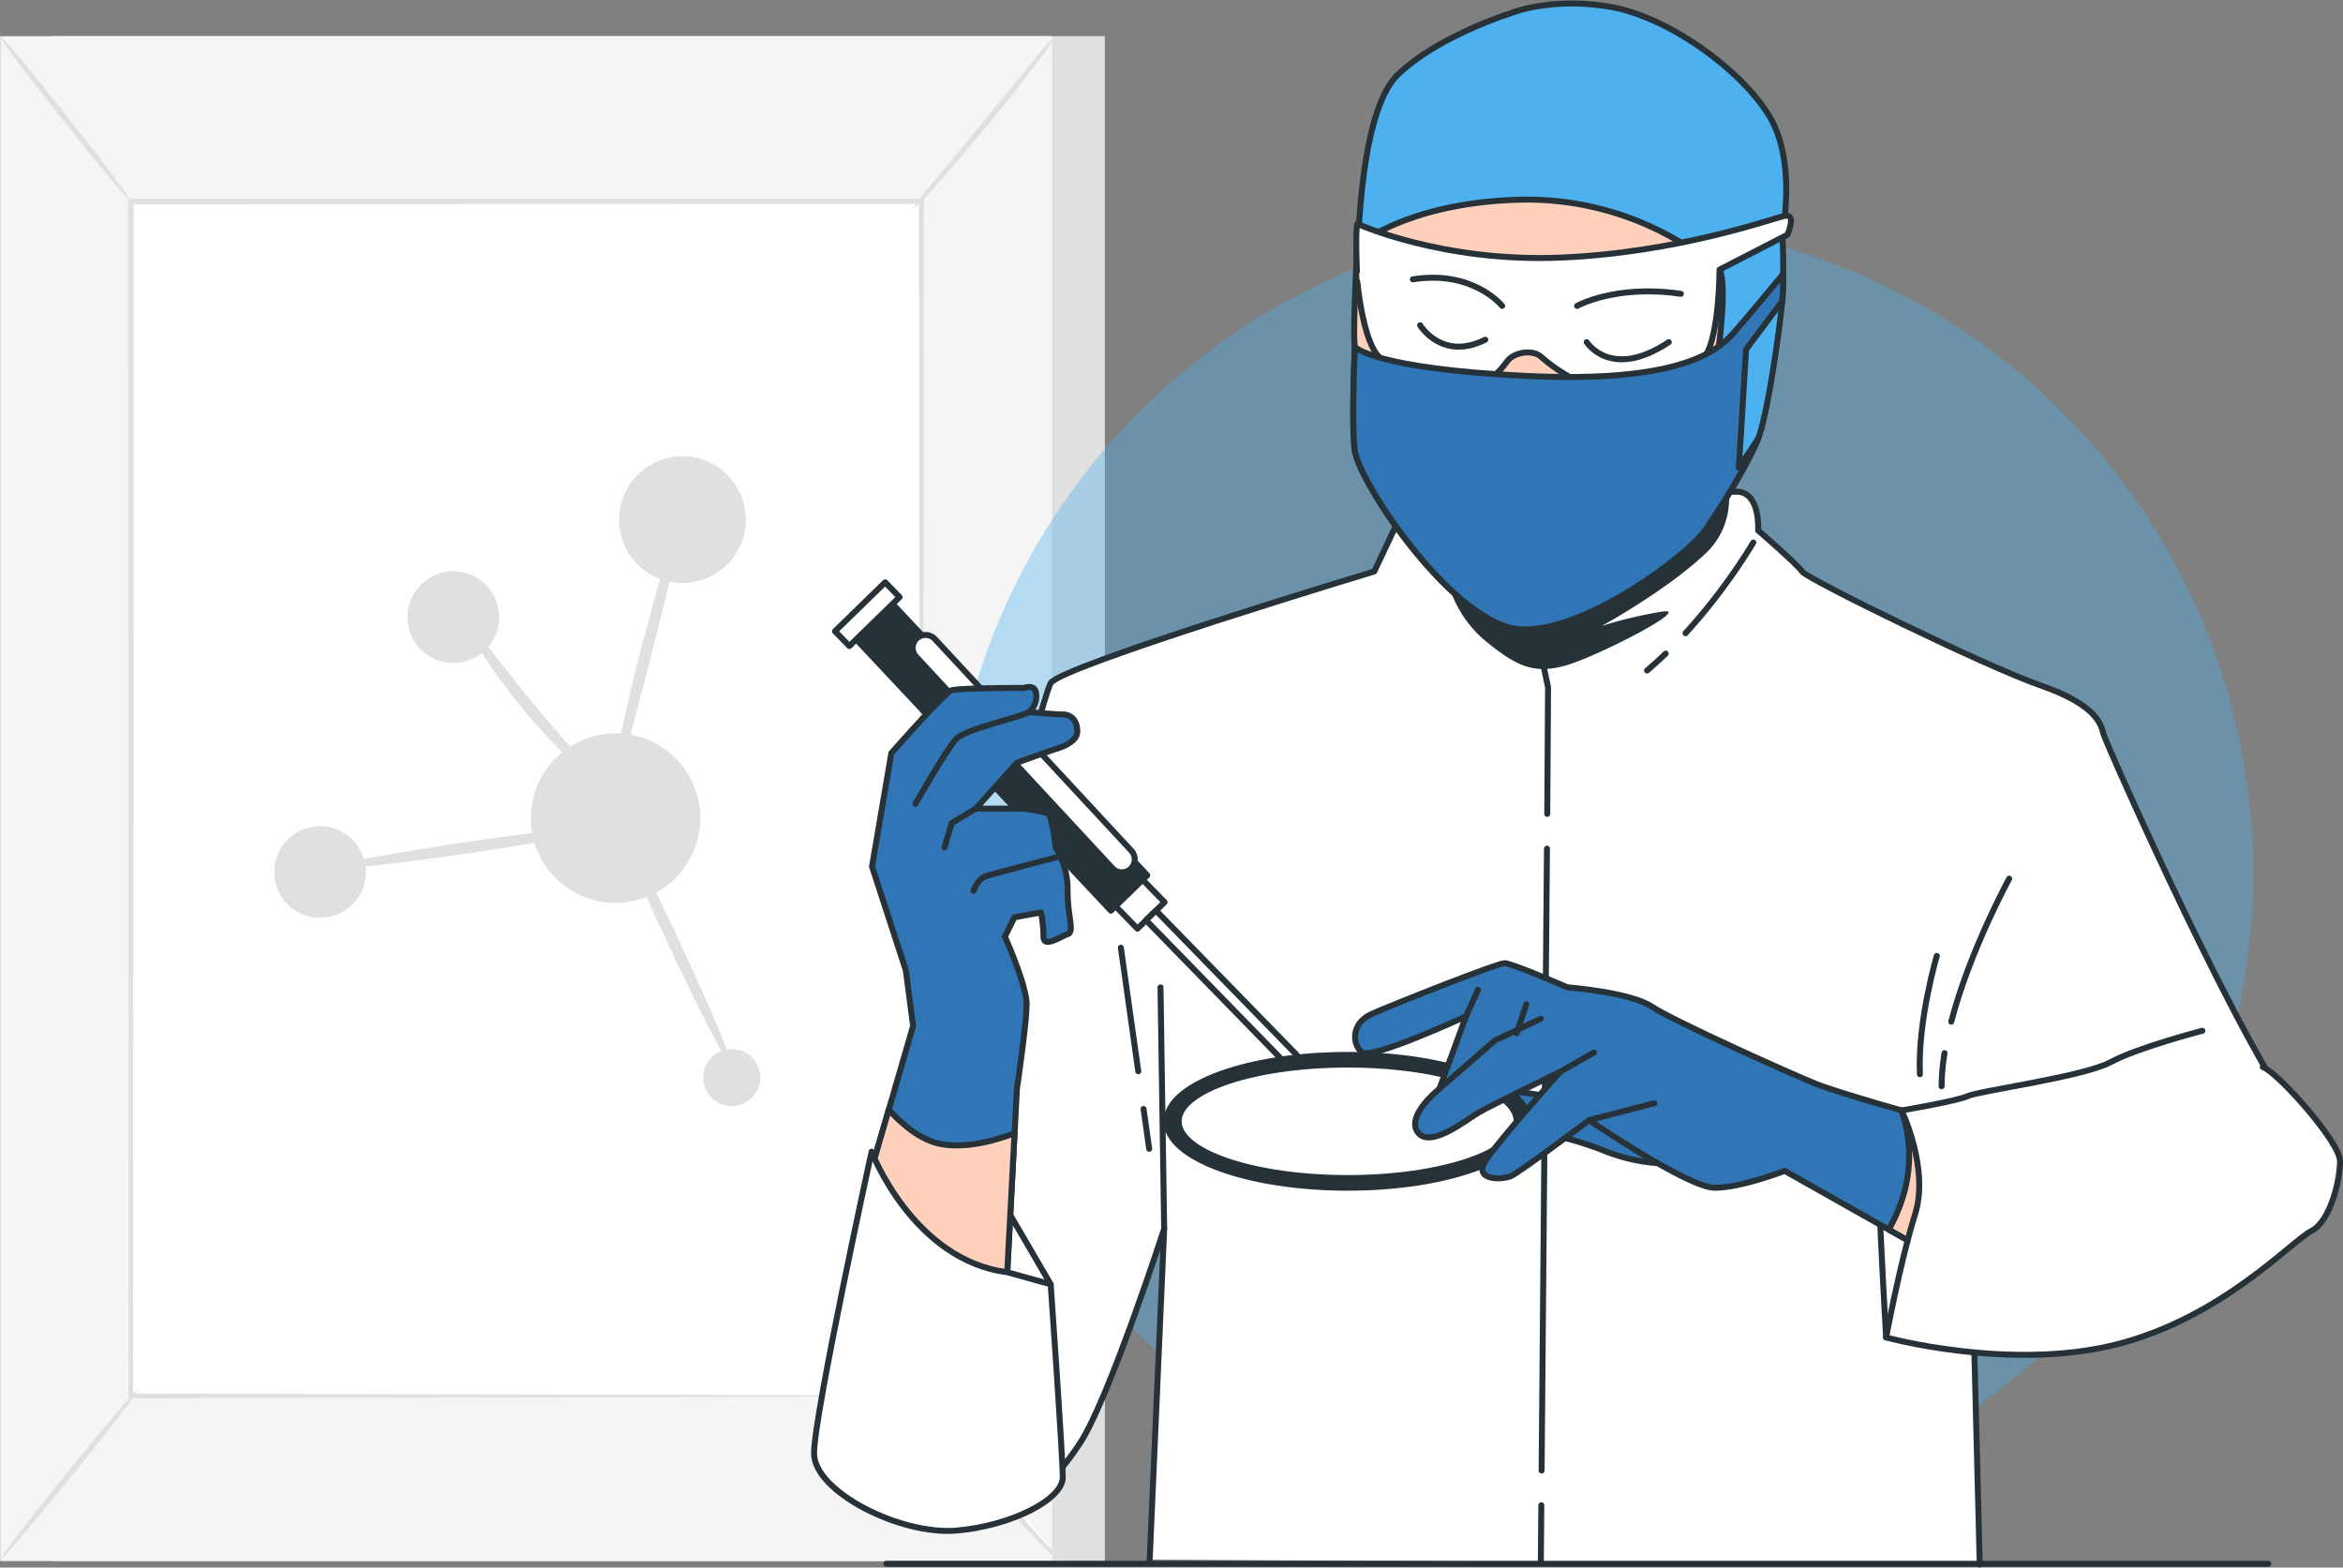 <svg xmlns="http://www.w3.org/2000/svg" width="392.637" height="262.684" viewBox="0 0 392.637 262.684">
  <rect x="0" y="0" width="392.637" height="262.684" fill="#808080" stroke="none"/>
  <g id="Grupo_1013270" data-name="Grupo 1013270" transform="translate(-915 -1151.699)">
    <g id="Grupo_1011329" data-name="Grupo 1011329" transform="translate(915 1157.76)">
      <g id="Grupo_1011304" data-name="Grupo 1011304" transform="translate(0 0)">
        <g id="Grupo_1011244" data-name="Grupo 1011244" transform="translate(8.863 0.003)">
          <g id="Grupo_1011243" data-name="Grupo 1011243">
            <g id="Grupo_1011242" data-name="Grupo 1011242">
              <g id="Grupo_1011241" data-name="Grupo 1011241">
                <g id="Grupo_1011240" data-name="Grupo 1011240">
                  <rect id="Rectángulo_347198" data-name="Rectángulo 347198" width="176.29" height="255.525" fill="#e0e0e0"/>
                </g>
              </g>
            </g>
          </g>
        </g>
        <g id="Grupo_1011249" data-name="Grupo 1011249" transform="translate(0.032 0.003)">
          <g id="Grupo_1011248" data-name="Grupo 1011248">
            <g id="Grupo_1011247" data-name="Grupo 1011247">
              <g id="Grupo_1011246" data-name="Grupo 1011246">
                <g id="Grupo_1011245" data-name="Grupo 1011245">
                  <rect id="Rectángulo_347199" data-name="Rectángulo 347199" width="176.29" height="255.525" fill="#f5f5f5"/>
                </g>
              </g>
            </g>
          </g>
        </g>
        <g id="Grupo_1011261" data-name="Grupo 1011261" transform="translate(21.455 27.199)">
          <g id="Grupo_1011254" data-name="Grupo 1011254" transform="translate(0.48 0.479)">
            <g id="Grupo_1011253" data-name="Grupo 1011253">
              <g id="Grupo_1011252" data-name="Grupo 1011252">
                <g id="Grupo_1011251" data-name="Grupo 1011251">
                  <g id="Grupo_1011250" data-name="Grupo 1011250">
                    <rect id="Rectángulo_347200" data-name="Rectángulo 347200" width="132.485" height="200.175" fill="#fff"/>
                  </g>
                </g>
              </g>
            </g>
          </g>
          <g id="Grupo_1011260" data-name="Grupo 1011260">
            <g id="Grupo_1011259" data-name="Grupo 1011259">
              <g id="Grupo_1011258" data-name="Grupo 1011258">
                <g id="Grupo_1011257" data-name="Grupo 1011257">
                  <g id="Grupo_1011256" data-name="Grupo 1011256">
                    <g id="Grupo_1011255" data-name="Grupo 1011255">
                      <path id="Trazado_715414" data-name="Trazado 715414" d="M186.367,283.977s-.017-.34-.025-.979c-.006-.661-.015-1.6-.027-2.839-.011-2.516-.029-6.2-.052-10.979-.028-9.595-.068-23.575-.119-41.235-.053-35.3-.129-85.281-.216-144.144l.439.44L53.9,84.28h-.016l.479-.479c-.038,75.514-.072,145.14-.1,200.175l-.382-.381,96.431.2,26.642.1,6.993.044c1.583.013,2.418.041,2.418.041s-.78.027-2.338.04l-6.921.044-26.556.1-96.669.2H53.5v-.383c-.027-55.035-.059-124.66-.1-200.175v-.479h.5c47.14.015,91.991.027,132.468.04h.44V83.8c-.089,58.98-.164,109.064-.217,144.431-.05,17.619-.09,31.565-.118,41.136-.023,4.743-.041,8.4-.053,10.892-.011,1.213-.019,2.14-.027,2.789C186.384,283.673,186.367,283.977,186.367,283.977Z" transform="translate(-53.403 -83.322)" fill="#e0e0e0"/>
                    </g>
                  </g>
                </g>
              </g>
            </g>
          </g>
        </g>
        <g id="Grupo_1011267" data-name="Grupo 1011267" transform="translate(148.277 29.014)">
          <g id="Grupo_1011266" data-name="Grupo 1011266">
            <g id="Grupo_1011265" data-name="Grupo 1011265">
              <g id="Grupo_1011264" data-name="Grupo 1011264">
                <g id="Grupo_1011263" data-name="Grupo 1011263">
                  <g id="Grupo_1011262" data-name="Grupo 1011262">
                    <path id="Trazado_715415" data-name="Trazado 715415" d="M157.942,84.818" transform="translate(-157.942 -84.818)" fill="none" stroke="#fbfbfb" stroke-miterlimit="10" stroke-width="0.25"/>
                  </g>
                </g>
              </g>
            </g>
          </g>
        </g>
        <g id="Grupo_1011273" data-name="Grupo 1011273" transform="translate(152.805 0)">
          <g id="Grupo_1011272" data-name="Grupo 1011272">
            <g id="Grupo_1011271" data-name="Grupo 1011271">
              <g id="Grupo_1011270" data-name="Grupo 1011270">
                <g id="Grupo_1011269" data-name="Grupo 1011269">
                  <g id="Grupo_1011268" data-name="Grupo 1011268">
                    <path id="Trazado_715416" data-name="Trazado 715416" d="M185.687,60.906a30.782,30.782,0,0,1-3.143,4.565c-2.048,2.738-4.955,6.464-8.271,10.491s-6.418,7.6-8.714,10.13a30.434,30.434,0,0,1-3.878,3.959,33.138,33.138,0,0,1,3.365-4.4l8.487-10.3,8.479-10.3A32.842,32.842,0,0,1,185.687,60.906Z" transform="translate(-161.675 -60.903)" fill="#e0e0e0"/>
                  </g>
                </g>
              </g>
            </g>
          </g>
        </g>
        <g id="Grupo_1011285" data-name="Grupo 1011285" transform="translate(155.087 227.206)">
          <g id="Grupo_1011278" data-name="Grupo 1011278" transform="translate(0.008 0.002)">
            <g id="Grupo_1011277" data-name="Grupo 1011277">
              <g id="Grupo_1011276" data-name="Grupo 1011276">
                <g id="Grupo_1011275" data-name="Grupo 1011275">
                  <g id="Grupo_1011274" data-name="Grupo 1011274">
                    <path id="Trazado_715417" data-name="Trazado 715417" d="M163.562,248.189a164.014,164.014,0,0,0,23.107,28.9" transform="translate(-163.562 -248.189)" fill="#fff"/>
                  </g>
                </g>
              </g>
            </g>
          </g>
          <g id="Grupo_1011284" data-name="Grupo 1011284">
            <g id="Grupo_1011283" data-name="Grupo 1011283">
              <g id="Grupo_1011282" data-name="Grupo 1011282">
                <g id="Grupo_1011281" data-name="Grupo 1011281">
                  <g id="Grupo_1011280" data-name="Grupo 1011280">
                    <g id="Grupo_1011279" data-name="Grupo 1011279">
                      <path id="Trazado_715418" data-name="Trazado 715418" d="M186.67,277.088a26.276,26.276,0,0,1-4.029-3.665,129.068,129.068,0,0,1-16.39-20.5,26.263,26.263,0,0,1-2.688-4.736,36.737,36.737,0,0,1,3.25,4.356c1.943,2.727,4.674,6.459,7.861,10.448s6.228,7.471,8.461,9.966A36.381,36.381,0,0,1,186.67,277.088Z" transform="translate(-163.556 -248.187)" fill="#e0e0e0"/>
                    </g>
                  </g>
                </g>
              </g>
            </g>
          </g>
        </g>
        <g id="Grupo_1011297" data-name="Grupo 1011297" transform="translate(0 226.833)">
          <g id="Grupo_1011290" data-name="Grupo 1011290" transform="translate(0.006 0.003)">
            <g id="Grupo_1011289" data-name="Grupo 1011289">
              <g id="Grupo_1011288" data-name="Grupo 1011288">
                <g id="Grupo_1011287" data-name="Grupo 1011287">
                  <g id="Grupo_1011286" data-name="Grupo 1011286">
                    <path id="Trazado_715419" data-name="Trazado 715419" d="M35.723,276.372q11.546-14.245,23.091-28.49" transform="translate(-35.723 -247.882)" fill="#fff"/>
                  </g>
                </g>
              </g>
            </g>
          </g>
          <g id="Grupo_1011296" data-name="Grupo 1011296">
            <g id="Grupo_1011295" data-name="Grupo 1011295">
              <g id="Grupo_1011294" data-name="Grupo 1011294">
                <g id="Grupo_1011293" data-name="Grupo 1011293">
                  <g id="Grupo_1011292" data-name="Grupo 1011292">
                    <g id="Grupo_1011291" data-name="Grupo 1011291">
                      <path id="Trazado_715420" data-name="Trazado 715420" d="M58.815,247.883c.206.167-4.8,6.68-11.172,14.546S35.93,276.54,35.724,276.372s4.8-6.678,11.174-14.547S58.61,247.716,58.815,247.883Z" transform="translate(-35.718 -247.879)" fill="#e0e0e0"/>
                    </g>
                  </g>
                </g>
              </g>
            </g>
          </g>
        </g>
        <g id="Grupo_1011303" data-name="Grupo 1011303" transform="translate(0.025)">
          <g id="Grupo_1011302" data-name="Grupo 1011302">
            <g id="Grupo_1011301" data-name="Grupo 1011301">
              <g id="Grupo_1011300" data-name="Grupo 1011300">
                <g id="Grupo_1011299" data-name="Grupo 1011299">
                  <g id="Grupo_1011298" data-name="Grupo 1011298">
                    <path id="Trazado_715421" data-name="Trazado 715421" d="M35.745,60.906c.209-.165,5.226,5.834,11.208,13.4S57.617,88.134,57.41,88.3,52.185,82.463,46.2,74.9,35.538,61.069,35.745,60.906Z" transform="translate(-35.739 -60.902)" fill="#e0e0e0"/>
                  </g>
                </g>
              </g>
            </g>
          </g>
        </g>
      </g>
      <g id="Grupo_1011327" data-name="Grupo 1011327" transform="translate(45.958 70.402)">
        <g id="Grupo_1011306" data-name="Grupo 1011306" transform="translate(42.993 46.432)">
          <g id="Grupo_1011305" data-name="Grupo 1011305">
            <ellipse id="Elipse_8462" data-name="Elipse 8462" cx="14.201" cy="14.201" rx="14.201" ry="14.201" fill="#e0e0e0"/>
          </g>
        </g>
        <g id="Grupo_1011308" data-name="Grupo 1011308" transform="translate(57.789)">
          <g id="Grupo_1011307" data-name="Grupo 1011307">
            <path id="Trazado_715422" data-name="Trazado 715422" d="M142.469,129.55a10.616,10.616,0,1,1-10.616-10.616A10.616,10.616,0,0,1,142.469,129.55Z" transform="translate(-121.236 -118.934)" fill="#e0e0e0"/>
          </g>
        </g>
        <g id="Grupo_1011310" data-name="Grupo 1011310" transform="translate(22.333 19.273)">
          <g id="Grupo_1011309" data-name="Grupo 1011309">
            <path id="Trazado_715423" data-name="Trazado 715423" d="M107.371,142.5a7.68,7.68,0,1,1-7.68-7.679A7.681,7.681,0,0,1,107.371,142.5Z" transform="translate(-92.01 -134.821)" fill="#e0e0e0"/>
          </g>
        </g>
        <g id="Grupo_1011312" data-name="Grupo 1011312" transform="translate(71.895 99.326)">
          <g id="Grupo_1011311" data-name="Grupo 1011311">
            <path id="Trazado_715424" data-name="Trazado 715424" d="M141.019,208.963a4.777,4.777,0,1,1,0-6.756A4.777,4.777,0,0,1,141.019,208.963Z" transform="translate(-132.863 -200.808)" fill="#e0e0e0"/>
          </g>
        </g>
        <g id="Grupo_1011314" data-name="Grupo 1011314" transform="translate(0 61.987)">
          <g id="Grupo_1011313" data-name="Grupo 1011313">
            <path id="Trazado_715425" data-name="Trazado 715425" d="M88.961,177.709a7.68,7.68,0,1,1-7.68-7.679A7.681,7.681,0,0,1,88.961,177.709Z" transform="translate(-73.601 -170.03)" fill="#e0e0e0"/>
          </g>
        </g>
        <g id="Grupo_1011317" data-name="Grupo 1011317" transform="translate(57.155 60.63)">
          <g id="Grupo_1011316" data-name="Grupo 1011316">
            <g id="Grupo_1011315" data-name="Grupo 1011315">
              <path id="Trazado_715426" data-name="Trazado 715426" d="M120.753,168.915c.478-.223,5.226,8.92,10.6,20.42s9.352,21.008,8.873,21.231-5.225-8.918-10.6-20.422S120.275,169.138,120.753,168.915Z" transform="translate(-120.714 -168.911)" fill="#e0e0e0"/>
            </g>
          </g>
        </g>
        <g id="Grupo_1011320" data-name="Grupo 1011320" transform="translate(9.485 61.945)">
          <g id="Grupo_1011319" data-name="Grupo 1011319">
            <g id="Grupo_1011318" data-name="Grupo 1011318">
              <path id="Trazado_715427" data-name="Trazado 715427" d="M127.986,170.124c.078.522-10.285,2.488-23.142,4.39s-23.347,3.023-23.424,2.5,10.283-2.487,23.143-4.39S127.908,169.6,127.986,170.124Z" transform="translate(-81.42 -169.995)" fill="#e0e0e0"/>
            </g>
          </g>
        </g>
        <g id="Grupo_1011323" data-name="Grupo 1011323" transform="translate(31.281 26.335)">
          <g id="Grupo_1011322" data-name="Grupo 1011322">
            <g id="Grupo_1011321" data-name="Grupo 1011321">
              <path id="Trazado_715428" data-name="Trazado 715428" d="M123.182,169.561c-.326.376-6.923-5-13.546-13.088-6.654-8.065-10.65-15.577-10.218-15.823.474-.292,5.14,6.669,11.695,14.61C117.633,163.225,123.562,169.151,123.182,169.561Z" transform="translate(-99.386 -140.642)" fill="#e0e0e0"/>
            </g>
          </g>
        </g>
        <g id="Grupo_1011326" data-name="Grupo 1011326" transform="translate(56.46 10.515)">
          <g id="Grupo_1011325" data-name="Grupo 1011325">
            <g id="Grupo_1011324" data-name="Grupo 1011324">
              <path id="Trazado_715429" data-name="Trazado 715429" d="M132.086,127.7l-.05-.012c-.053-.027.053.057.079.023l0,.042-.034.359-.24,1.372c-.352,1.617-.712,3.271-1.089,5-.968,4.213-2.385,10.013-4.013,16.4-3.283,12.778-6.022,23.1-6.509,23-.548-.113,1.37-10.677,4.657-23.473,1.629-6.4,3.255-12.155,4.56-16.287.653-2.066,1.227-3.727,1.68-4.859a11.053,11.053,0,0,1,.588-1.287,1.632,1.632,0,0,1,.224-.319l.058-.05c.049-.057.187.03.125.033A.066.066,0,0,1,132.086,127.7Z" transform="translate(-120.14 -127.601)" fill="#e0e0e0"/>
            </g>
          </g>
        </g>
      </g>
    </g>
    <g id="Character_1" data-name="Character 1" transform="translate(1051.423 1152.288)">
      <g id="Grupo_1011238" data-name="Grupo 1011238" transform="translate(0 0)">
        <ellipse id="Elipse_8459" data-name="Elipse 8459" cx="109.349" cy="109.349" rx="109.349" ry="109.349" transform="translate(22.447 36.413)" fill="#4db1f0" opacity="0.38"/>
        <g id="Grupo_1011237" data-name="Grupo 1011237">
          <path id="Trazado_715383" data-name="Trazado 715383" d="M88.811,317.7l2.428-55.432S81.932,291,77.077,298.279s-8.5,10.115-15.376,8.9-19.825-22.253-19.825-32.773S52.8,237.183,55.228,231.114,70.6,173.659,72.222,170.827s54.217-18.7,54.217-18.7l3.642-7.688s53.813-6.069,57.455-5.664,3.237,6.473,3.237,6.473,6.562,5.676,7.371,6.891,30.663,15.851,39.969,19.088,10.115,6.473,10.519,8.092,24.682,56.242,33.583,65.547-13.756,27.109-21.444,30.346-18.208,1.62-21.849-4.046-12.543-12.947-12.543-12.947l1.533,60.312" transform="translate(-32.57 -56.952)" fill="#fff" stroke="#263238" stroke-linecap="round" stroke-linejoin="round" stroke-width="1"/>
          <line id="Línea_2469" data-name="Línea 2469" x1="0.614" y1="40.448" transform="translate(58.054 164.869)" fill="none" stroke="#263238" stroke-linecap="round" stroke-linejoin="round" stroke-width="1"/>
          <line id="Línea_2470" data-name="Línea 2470" x2="0.941" y2="6.68" transform="translate(55.215 185.242)" fill="none" stroke="#263238" stroke-linecap="round" stroke-linejoin="round" stroke-width="1"/>
          <line id="Línea_2471" data-name="Línea 2471" x2="2.916" y2="20.706" transform="translate(51.41 158.224)" fill="none" stroke="#263238" stroke-linecap="round" stroke-linejoin="round" stroke-width="1"/>
          <g id="Grupo_1011231" data-name="Grupo 1011231" transform="translate(121.383 90.324)">
            <path id="Trazado_715384" data-name="Trazado 715384" d="M190.446,216.306a35.1,35.1,0,0,0-.488,5.561" transform="translate(-122.388 -130.747)" fill="none" stroke="#263238" stroke-linecap="round" stroke-linejoin="round" stroke-width="1"/>
            <path id="Trazado_715385" data-name="Trazado 715385" d="M201,192.208s-6.586,12-9.716,23.973" transform="translate(-122.105 -135.884)" fill="none" stroke="#263238" stroke-linecap="round" stroke-linejoin="round" stroke-width="1"/>
            <path id="Trazado_715386" data-name="Trazado 715386" d="M189.795,202.88s-3.237,10.924-2.832,19.827" transform="translate(-123.034 -133.609)" fill="none" stroke="#263238" stroke-linecap="round" stroke-linejoin="round" stroke-width="1"/>
            <path id="Trazado_715387" data-name="Trazado 715387" d="M152.393,161.124c-1,.969-2.048,1.918-3.124,2.829" transform="translate(-131.062 -142.509)" fill="none" stroke="#263238" stroke-linecap="round" stroke-linejoin="round" stroke-width="1"/>
            <path id="Trazado_715388" data-name="Trazado 715388" d="M165.938,145.78a98.875,98.875,0,0,1-11.35,15.188" transform="translate(-129.928 -145.78)" fill="none" stroke="#263238" stroke-linecap="round" stroke-linejoin="round" stroke-width="1"/>
            <line id="Línea_2472" data-name="Línea 2472" x1="0.082" y2="9.506" transform="translate(0.405 161.323)" fill="none" stroke="#263238" stroke-linecap="round" stroke-linejoin="round" stroke-width="1"/>
            <line id="Línea_2473" data-name="Línea 2473" x1="0.896" y2="104.203" transform="translate(0.536 51.3)" fill="none" stroke="#263238" stroke-linecap="round" stroke-linejoin="round" stroke-width="1"/>
            <path id="Trazado_715389" data-name="Trazado 715389" d="M134.261,159.454l1.618,7.688-.136,21.2" transform="translate(-134.261 -142.865)" fill="none" stroke="#263238" stroke-linecap="round" stroke-linejoin="round" stroke-width="1"/>
          </g>
          <path id="Trazado_715390" data-name="Trazado 715390" d="M68.454,250.8l-8.5-14.566-.405,16.589S65.621,254.439,68.454,250.8Z" transform="translate(-28.802 -36.175)" fill="#fff" stroke="#263238" stroke-linecap="round" stroke-linejoin="round" stroke-width="1"/>
          <g id="Grupo_1011232" data-name="Grupo 1011232" transform="translate(3.498 96.992)">
            <path id="Trazado_715391" data-name="Trazado 715391" d="M88.9,199.843l-6.086,5.93-43.278-46.1,6.086-5.93Z" transform="translate(-36.566 -150.751)" fill="#263238" stroke="#263238" stroke-linecap="round" stroke-linejoin="round" stroke-width="1"/>
            <rect id="Rectángulo_347195" data-name="Rectángulo 347195" width="11.747" height="3.46" transform="translate(0 8.198) rotate(-44.256)" fill="#fff" stroke="#263238" stroke-linecap="round" stroke-linejoin="round" stroke-width="1"/>
            <rect id="Rectángulo_347196" data-name="Rectángulo 347196" width="6.347" height="5.26" transform="translate(47.021 54.271) rotate(-44.256)" fill="#fff" stroke="#263238" stroke-linecap="round" stroke-linejoin="round" stroke-width="1"/>
            <path id="Trazado_715392" data-name="Trazado 715392" d="M84.385,197.705h0a2.156,2.156,0,0,1-3.05-.04l-32.9-35.451a2.158,2.158,0,0,1,.039-3.051h0a2.159,2.159,0,0,1,3.051.04l32.9,35.452A2.157,2.157,0,0,1,84.385,197.705Z" transform="translate(-34.801 -149.726)" fill="#fff" stroke="#263238" stroke-linecap="round" stroke-linejoin="round" stroke-width="1"/>
            <path id="Rectángulo_347197" data-name="Rectángulo 347197" d="M0,0H2.323a0,0,0,0,1,0,0V33.638a.875.875,0,0,1-.875.875H.875A.875.875,0,0,1,0,33.637V0A0,0,0,0,1,0,0Z" transform="matrix(0.716, -0.698, 0.698, 0.716, 52.127, 56.621)" fill="#fff" stroke="#263238" stroke-linecap="round" stroke-linejoin="round" stroke-width="1"/>
          </g>
          <g id="Grupo_1011233" data-name="Grupo 1011233" transform="translate(9.306 114.524)">
            <path id="Trazado_715393" data-name="Trazado 715393" d="M47.945,213.227l-5.665-17.4,3.237-19.016s8.9-10.115,10.117-10.521,12.138-.4,12.138-.4,2.024-.809,2.024,1.213a3.38,3.38,0,0,1-1.214,2.833s4.451.4,5.664.4,2.429.809,2.429,2.833-3.238,2.833-4.451,3.237-5.664,2.024-5.664,2.024l-6.879,7.687h7.688a21.942,21.942,0,0,1,4.45.81c.809,1.213,1.214,5.664,1.214,5.664a13.418,13.418,0,0,1,2.022,7.283c0,4.451,1.214,6.879,0,7.283s-4.046,2.429-4.046.405a23.679,23.679,0,0,0-.4-4.046l-4.451.809-1.618,3.237s3.642,8.092,3.642,11.33-1.618,14.161-1.618,14.161l-1.62,30.75a27.475,27.475,0,0,1-10.519-2.832c-6.069-2.833-12.543-13.353-12.543-13.353l7.283-25.086Z" transform="translate(-41.876 -165.728)" fill="#3076b6" stroke="#263238" stroke-linecap="round" stroke-linejoin="round" stroke-width="1"/>
            <path id="Trazado_715394" data-name="Trazado 715394" d="M54.014,229.913c-3.411-.569-6.547-3.181-8.928-5.8l-3.21,11.056s6.473,10.52,12.543,13.353a27.475,27.475,0,0,0,10.519,2.832l1.227-23.289C62.907,229.306,58.2,230.61,54.014,229.913Z" transform="translate(-41.876 -153.282)" fill="#ffd1bd" stroke="#263238" stroke-linecap="round" stroke-linejoin="round" stroke-width="1"/>
            <path id="Trazado_715395" data-name="Trazado 715395" d="M56.217,194.87s.809-2.022,2.024-2.428,12.138-3.237,12.138-3.237" transform="translate(-38.819 -160.724)" fill="none" stroke="#263238" stroke-linecap="round" stroke-linejoin="round" stroke-width="1"/>
            <path id="Trazado_715396" data-name="Trazado 715396" d="M52.215,189.009l1.214-4.046,4.046-2.428" transform="translate(-39.672 -162.146)" fill="none" stroke="#263238" stroke-linecap="round" stroke-linejoin="round" stroke-width="1"/>
            <path id="Trazado_715397" data-name="Trazado 715397" d="M48.213,184.569s5.259-9.3,6.879-10.923S66.016,170,67.229,169.2" transform="translate(-40.525 -164.989)" fill="none" stroke="#263238" stroke-linecap="round" stroke-linejoin="round" stroke-width="1"/>
          </g>
          <path id="Trazado_715398" data-name="Trazado 715398" d="M66.573,250.121l7.284,2.024s2.022,28.728,2.022,32.368-8.5,8.093-17.8,8.9S34.2,286.94,34.2,280.467s9.643-50.549,9.643-50.549S50.794,248.1,66.573,250.121Z" transform="translate(-34.205 -37.521)" fill="#fff" stroke="#263238" stroke-linecap="round" stroke-linejoin="round" stroke-width="1"/>
          <path id="Trazado_715399" data-name="Trazado 715399" d="M158.208,233.693a29.8,29.8,0,0,1-10.115-2.024,52.675,52.675,0,0,0-11.734-3.237c-2.428-.4-6.879,1.618-10.115-.4s-6.069-3.642-.809-5.665,13.757.405,16.994.809,9.306-.809,9.306-.809Z" transform="translate(-15.381 -39.301)" fill="#3076b6" stroke="#263238" stroke-linecap="round" stroke-linejoin="round" stroke-width="1"/>
          <ellipse id="Elipse_8460" data-name="Elipse 8460" cx="30.346" cy="11.127" rx="30.346" ry="11.127" transform="translate(59.073 176.185)" fill="#263238" stroke="#263238" stroke-linecap="round" stroke-linejoin="round" stroke-width="1"/>
          <g id="Grupo_1011234" data-name="Grupo 1011234" transform="translate(61.096 177.803)">
            <ellipse id="Elipse_8461" data-name="Elipse 8461" cx="28.323" cy="9.508" rx="28.323" ry="9.508" fill="#fff" stroke="#263238" stroke-linecap="round" stroke-linejoin="round" stroke-width="1"/>
          </g>
          <g id="Grupo_1011235" data-name="Grupo 1011235" transform="translate(90.657 160.81)">
            <path id="Trazado_715400" data-name="Trazado 715400" d="M182.47,259.454s-1.04-18.313-1.04-21.16,13.289,1.9,13.289,1.9S187.782,257.833,182.47,259.454Z" transform="translate(-93.48 -196.74)" fill="#fff" stroke="#263238" stroke-linecap="round" stroke-linejoin="round" stroke-width="1"/>
            <path id="Trazado_715401" data-name="Trazado 715401" d="M204.8,229.776s-14.566-4.046-18.612-5.664-23.871-10.521-27.513-12.948-14.161-3.237-14.161-3.237-9.306-4.046-10.52-4.046-18.612,6.879-22.253,8.5-3.237,5.259-1.618,6.473,17.4-6.069,17.4-6.069l-4.451,12.139s-5.664,4.45-3.641,7.283,8.092-2.022,10.115-3.237,13.756-6.879,13.756-6.879-10.519,11.734-12.543,14.97,2.833,3.238,4.451,2.428,12.948-9.3,12.948-9.3,16.589,11.328,21.04,11.328,11.734-2.833,11.734-2.833l25.086,14.162s4.046-6.879,4.45-11.734.405-10.924.405-10.924Z" transform="translate(-108.933 -203.881)" fill="#3076b6" stroke="#263238" stroke-linecap="round" stroke-linejoin="round" stroke-width="1"/>
            <path id="Trazado_715402" data-name="Trazado 715402" d="M120.586,223.286l9.306-8.092,7.688-3.642" transform="translate(-106.449 -202.246)" fill="none" stroke="#263238" stroke-linecap="round" stroke-linejoin="round" stroke-width="1"/>
            <line id="Línea_2474" data-name="Línea 2474" y1="4.451" x2="2.023" transform="translate(18.588 4.45)" fill="none" stroke="#263238" stroke-linecap="round" stroke-linejoin="round" stroke-width="1"/>
            <line id="Línea_2475" data-name="Línea 2475" y1="4.855" x2="1.618" transform="translate(27.085 6.878)" fill="none" stroke="#263238" stroke-linecap="round" stroke-linejoin="round" stroke-width="1"/>
            <line id="Línea_2476" data-name="Línea 2476" y1="2.832" x2="10.924" transform="translate(39.223 23.467)" fill="none" stroke="#263238" stroke-linecap="round" stroke-linejoin="round" stroke-width="1"/>
            <line id="Línea_2477" data-name="Línea 2477" y1="3.237" x2="5.665" transform="translate(34.368 14.97)" fill="none" stroke="#263238" stroke-linecap="round" stroke-linejoin="round" stroke-width="1"/>
            <path id="Trazado_715403" data-name="Trazado 715403" d="M184.8,224.228a23.264,23.264,0,0,1,.642,12.944,26.9,26.9,0,0,1-2.789,7.013L190.3,248.5s4.046-6.879,4.45-11.734.405-10.924.405-10.924l-6.069-.405S187.3,224.941,184.8,224.228Z" transform="translate(-93.218 -199.544)" fill="#ffd1bd" stroke="#263238" stroke-linecap="round" stroke-linejoin="round" stroke-width="1"/>
            <path id="Trazado_715404" data-name="Trazado 715404" d="M235.291,213.219s-10.924,2.833-15.374,5.26-22.254,4.855-23.872,5.664-11.161,2.431-11.161,2.431,4.688,9.708,2.26,17.4-4.856,20.635-4.856,20.635,20.636,5.665,38.439,1.214,29.537-17.4,32.773-19.017,4.855-8.5,4.855-11.734-10.521-14.97-12.948-15.78" transform="translate(-93.297 -201.891)" fill="#fff" stroke="#263238" stroke-linecap="round" stroke-linejoin="round" stroke-width="1"/>
          </g>
          <g id="Grupo_1011236" data-name="Grupo 1011236" transform="translate(90.354)">
            <path id="Trazado_715405" data-name="Trazado 715405" d="M134.857,73.04s-11.734,3.642-18.611,10.115-6.879,31.559-6.879,34.8-1.214,22.658-.405,28.322,16.994,29.537,27.918,29.941,27.918-12.543,30.75-16.589,7.284-11.328,8.9-15.376,3.642-18.612,4.046-23.062a96.522,96.522,0,0,0,0-11.33s2.428-11.734-2.024-19.421-16.993-16.993-27.108-18.612S134.857,73.04,134.857,73.04Z" transform="translate(-108.684 -71.326)" fill="#4db1f0" stroke="#263238" stroke-linecap="round" stroke-linejoin="round" stroke-width="1"/>
            <path id="Trazado_715406" data-name="Trazado 715406" d="M109.34,106.11s8.5-7.284,27.513-7.688a49.908,49.908,0,0,1,31.559,10.519s2.833-2.022,2.024,8.9-2.024,13.352-10.924,16.589-28.728,5.664-37.224,3.237S109.3,125.95,108.917,123.11,109.34,106.11,109.34,106.11Z" transform="translate(-108.656 -65.553)" fill="#ffd1bd" stroke="#263238" stroke-linecap="round" stroke-linejoin="round" stroke-width="1"/>
            <path id="Trazado_715407" data-name="Trazado 715407" d="M109.279,101.995s14.161,6.473,33.987,5.664,35.639-6.591,37.661-7,.423,3.17.423,3.17l-11.379,5.85s0,10.924-2.429,14.566-7.687,6.068-13.352,6.068-10.943-3.229-14.161-6.068c-1.356-1.2-4.451-.809-5.664.809s-2.833,4.046-8.093,3.641-11.328-1.618-13.756-4.855-3.237-12.138-3.237-12.138S108.873,103.613,109.279,101.995Z" transform="translate(-108.595 -65.08)" fill="#fff" stroke="#263238" stroke-linecap="round" stroke-linejoin="round" stroke-width="1"/>
            <path id="Trazado_715408" data-name="Trazado 715408" d="M123.008,156.1a19.348,19.348,0,0,0,6.2,8.582c4.768,3.814,7.628,5.244,12.873,3.814s21.93-10.012,16.209-9.059a73.141,73.141,0,0,0-10.011,2.384s10.488-5.721,17.163-11.918a12.521,12.521,0,0,0,3.337-13.826s-46.244,14.3-49.582,12.4S123.008,156.1,123.008,156.1Z" transform="translate(-106.633 -57.524)" fill="#263238"/>
            <path id="Trazado_715409" data-name="Trazado 715409" d="M180.578,113.233c.126-1.385.173-3.007.18-4.582-1.069,1.294-5.771,6.984-8.271,9.842-2.833,3.237-9.306,8.5-34.8,7.283s-28.728-4.855-28.728-4.855l-.017.006c-.251,6.587-.44,14.189.017,17.392.809,5.664,16.994,29.537,27.918,29.941s27.918-12.543,30.75-16.589,7.284-11.328,8.9-15.376L173.3,141.15l1.213-19.825Z" transform="translate(-108.684 -63.37)" fill="#3076b6" stroke="#263238" stroke-linecap="round" stroke-linejoin="round" stroke-width="1"/>
            <path id="Trazado_715410" data-name="Trazado 715410" d="M131.888,113.925s-4.855-6.069-14.97-4.451" transform="translate(-106.929 -63.253)" fill="none" stroke="#263238" stroke-linecap="round" stroke-linejoin="round" stroke-width="1"/>
            <path id="Trazado_715411" data-name="Trazado 715411" d="M139.6,113.523s6.473-3.642,17.4-2.024" transform="translate(-102.094 -62.851)" fill="none" stroke="#263238" stroke-linecap="round" stroke-linejoin="round" stroke-width="1"/>
            <path id="Trazado_715412" data-name="Trazado 715412" d="M117.918,115.763s3.642,6.069,10.924,2.428" transform="translate(-106.715 -61.854)" fill="none" stroke="#263238" stroke-linecap="round" stroke-linejoin="round" stroke-width="1"/>
            <path id="Trazado_715413" data-name="Trazado 715413" d="M140.931,118.1s4.046,6.473,13.757,0" transform="translate(-101.81 -61.357)" fill="none" stroke="#263238" stroke-linecap="round" stroke-linejoin="round" stroke-width="1"/>
          </g>
        </g>
        <line id="Línea_2478" data-name="Línea 2478" x2="231.572" transform="translate(12.119 261.46)" fill="none" stroke="#263238" stroke-linecap="round" stroke-linejoin="round" stroke-width="1"/>
      </g>
    </g>
  </g>
</svg>
